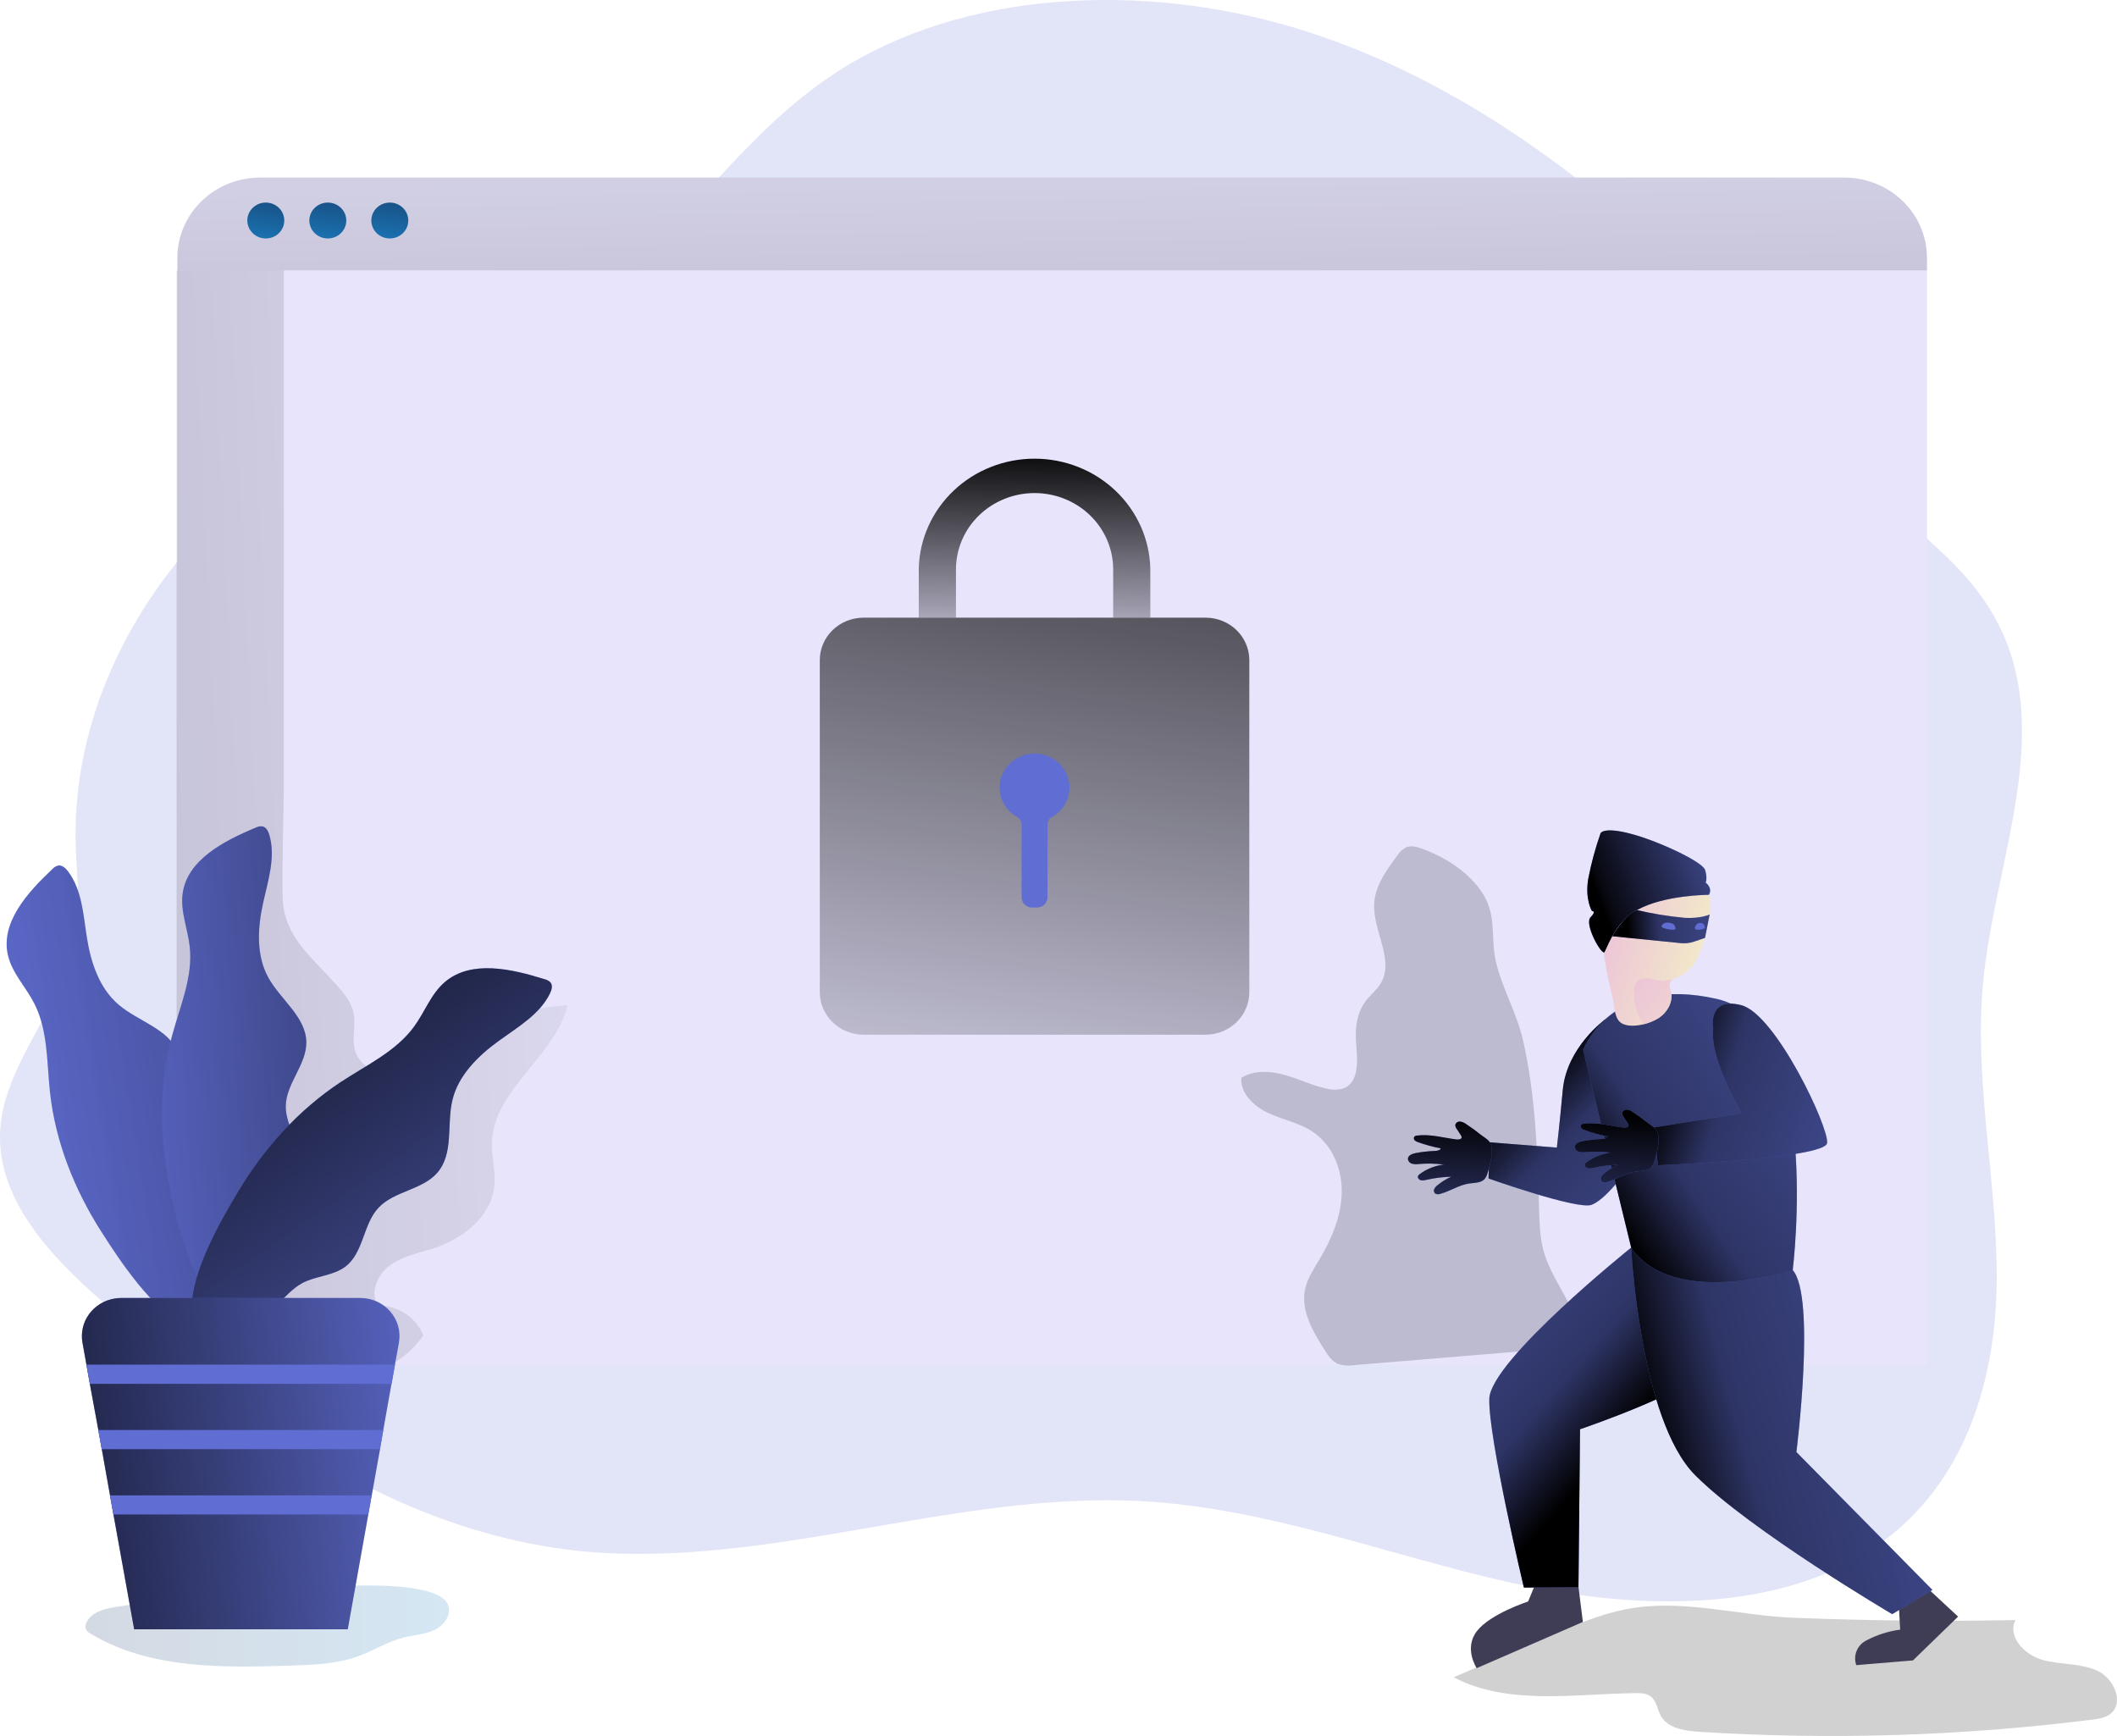 <svg width="350" height="287" viewBox="0 0 350 287" fill="none" xmlns="http://www.w3.org/2000/svg">
<g clip-path="url(#clip0_130_298)">
<path opacity="0.19" d="M74.085 265.339C74.709 266.935 73.422 268.704 71.848 269.464C70.273 270.223 68.451 270.291 66.748 270.718C64.1 271.382 61.768 272.891 59.203 273.819C55.683 275.093 51.851 275.232 48.093 275.357C36.756 275.737 24.656 275.925 15.021 270.108C14.659 269.935 14.364 269.651 14.184 269.3C14.083 268.952 14.12 268.58 14.288 268.257C15.085 266.474 17.373 265.931 19.353 265.628C28.681 264.215 38.231 262.936 47.677 262.614C52.589 262.455 72.224 260.561 74.085 265.339Z" fill="url(#paint0_linear_130_298)"/>
<path opacity="0.18" d="M268.736 266.06C264.443 266.906 260.398 268.642 256.393 270.387L240.327 277.294C249.289 281.977 260.166 280.044 270.345 279.91C271.236 279.91 272.196 279.91 272.904 280.448C273.895 281.203 273.984 282.63 274.603 283.707C275.766 285.745 278.563 286.154 280.955 286.308C302.609 287.678 324.35 287.005 345.871 284.298C346.901 284.169 347.98 284.015 348.812 283.414C351.287 281.621 349.545 277.482 346.742 276.203C343.94 274.925 340.648 275.242 337.672 274.415C334.697 273.588 331.825 270.531 333.216 267.834C320.948 268.068 308.68 267.94 296.411 267.45C287.148 267.065 277.979 264.234 268.736 266.06Z" fill="#000206"/>
<path opacity="0.18" d="M327.889 162.156C329.899 141.798 340.103 120.262 329.671 101.856C326.933 97.049 323.007 92.93 318.616 89.098C312.813 84.046 306.204 79.484 300.426 74.394C290.203 65.395 284.355 54.593 276.479 44.71C273.215 40.536 269.503 36.712 265.403 33.303C263.773 31.967 262.123 30.651 260.452 29.356C246.758 18.824 231.346 9.782 213.82 4.533C188.966 -2.894 159.414 -1.697 138.432 11.859C130.877 16.738 124.758 22.939 118.856 29.356C114.094 34.534 109.494 39.85 104.405 44.696C99.855 49.06 94.924 53.06 89.166 56.266C80.967 60.838 71.531 63.525 62.832 67.366C57.251 69.829 51.943 72.836 46.989 76.341C40.339 81.028 34.392 86.59 29.319 92.867C18.313 106.49 12.095 122.906 12.516 139.433C12.58 142.019 12.798 144.62 12.882 147.216C13.045 150.066 12.874 152.925 12.372 155.739C11.451 160.353 9.189 164.689 6.852 168.987C3.673 174.847 0.341 180.634 0.024 186.984C-0.53 197.916 7.807 207.28 17.056 215.283C18.6 216.62 20.175 217.922 21.729 219.187C24.205 221.206 26.755 223.225 29.324 225.22L29.819 225.604C31.195 226.667 32.577 227.724 33.978 228.772C37.493 231.401 41.092 233.964 44.781 236.406C46.431 237.492 48.081 238.548 49.732 239.573C53.588 241.977 57.544 244.174 61.614 246.178C71.669 251.139 82.408 254.764 93.963 256.206C125.614 260.051 157.097 246.385 189.021 248.192C209.968 249.375 229.504 257.134 249.803 261.652C270.102 266.171 293.673 266.892 310.041 255.725C325.126 245.452 330.072 227.705 330.112 211.294C330.151 194.882 326.285 178.514 327.889 162.156Z" fill="#606ED4"/>
<path d="M304.917 29.357H43.014C41.218 29.354 39.44 29.695 37.781 30.36C36.121 31.024 34.613 32 33.342 33.23C32.071 34.461 31.062 35.923 30.372 37.532C29.683 39.141 29.327 40.867 29.324 42.61V225.609H318.591V42.629C318.591 39.109 317.151 35.733 314.588 33.244C312.024 30.755 308.547 29.357 304.922 29.357H304.917Z" fill="#E7E4FC"/>
<path opacity="0.47" d="M81.74 196.046C81.245 201.06 76.611 204.742 71.838 206.318C69.362 207.136 66.734 207.592 64.61 209.083C62.486 210.573 61.094 213.587 62.431 215.812C64.056 215.805 65.646 216.273 66.994 217.155C68.341 218.038 69.384 219.293 69.986 220.759C66.931 225.273 61.52 227.739 56.124 228.45C50.727 229.162 45.232 228.325 39.885 227.46C38.008 227.162 36.008 226.797 34.657 225.46C33.305 224.124 32.934 222.182 32.597 220.341C32.552 220.081 32.503 219.822 32.453 219.557H29.206V44.696H46.935V127.858C46.935 134.641 46.618 141.481 46.727 148.24C46.836 154.672 51.242 157.931 55.441 162.608C56.733 164.05 58.074 165.579 58.456 167.478C58.867 169.492 58.124 171.626 58.673 173.602C59.624 177.034 64.075 178.332 67.491 177.361C70.907 176.39 73.645 173.89 76.591 171.9C81.682 168.472 87.657 166.492 93.845 166.184C91.77 174.727 81.566 180.125 81.329 188.927C81.254 191.311 81.977 193.666 81.74 196.046Z" fill="url(#paint1_linear_130_298)"/>
<path d="M16.724 203.583C12.268 196.589 9.149 188.73 8.263 180.553C7.718 175.568 7.951 170.309 5.634 165.829C4.258 163.166 2.015 160.877 1.322 157.969C0.035 152.537 4.525 147.572 8.649 143.692C8.897 143.405 9.228 143.197 9.6 143.096C10.243 142.981 10.823 143.5 11.214 144.014C13.575 147.105 13.764 151.225 14.367 155.008C15.016 159.118 16.402 163.368 19.625 166.112C22.848 168.857 27.814 170.064 29.403 173.938C30.814 177.39 28.79 181.461 30.062 184.966C31.334 188.47 35.686 190.571 36.34 194.262C36.775 196.714 35.419 199.146 35.458 201.632C35.488 203.526 36.325 205.309 36.8 207.15C37.82 211.102 36.8 222.672 30.616 219.288C25.017 216.235 20.012 208.741 16.724 203.583Z" fill="#606ED4"/>
<path d="M16.724 203.583C12.268 196.589 9.149 188.73 8.263 180.553C7.718 175.568 7.951 170.309 5.634 165.829C4.258 163.166 2.015 160.877 1.322 157.969C0.035 152.537 4.525 147.572 8.649 143.692C8.897 143.405 9.228 143.197 9.6 143.096C10.243 142.981 10.823 143.5 11.214 144.014C13.575 147.105 13.764 151.225 14.367 155.008C15.016 159.118 16.402 163.368 19.625 166.112C22.848 168.857 27.814 170.064 29.403 173.938C30.814 177.39 28.79 181.461 30.062 184.966C31.334 188.47 35.686 190.571 36.34 194.262C36.775 196.714 35.419 199.146 35.458 201.632C35.488 203.526 36.325 205.309 36.8 207.15C37.82 211.102 36.8 222.672 30.616 219.288C25.017 216.235 20.012 208.741 16.724 203.583Z" fill="url(#paint2_linear_130_298)"/>
<path d="M27.963 195.637C26.344 187.571 26.289 179.139 28.458 171.189C29.77 166.338 31.924 161.502 31.364 156.518C31.047 153.552 29.78 150.638 30.196 147.687C30.973 142.164 36.978 139.034 42.246 136.842C42.585 136.662 42.97 136.582 43.355 136.612C44.004 136.727 44.345 137.409 44.529 138.025C45.613 141.726 44.296 145.63 43.474 149.393C42.588 153.46 42.335 157.912 44.345 161.584C46.355 165.257 50.569 168.093 50.643 172.261C50.707 175.976 47.331 179.091 47.246 182.802C47.162 186.513 50.465 189.975 49.722 193.657C49.227 196.099 47.078 197.906 46.212 200.242C45.548 202.026 45.682 203.982 45.459 205.867C44.964 209.914 39.825 220.398 35.251 215.096C31.131 210.308 29.151 201.584 27.963 195.637Z" fill="#606ED4"/>
<path d="M27.963 195.637C26.344 187.571 26.289 179.139 28.458 171.189C29.77 166.338 31.924 161.502 31.364 156.518C31.047 153.552 29.78 150.638 30.196 147.687C30.973 142.164 36.978 139.034 42.246 136.842C42.585 136.662 42.97 136.582 43.355 136.612C44.004 136.727 44.345 137.409 44.529 138.025C45.613 141.726 44.296 145.63 43.474 149.393C42.588 153.46 42.335 157.912 44.345 161.584C46.355 165.257 50.569 168.093 50.643 172.261C50.707 175.976 47.331 179.091 47.246 182.802C47.162 186.513 50.465 189.975 49.722 193.657C49.227 196.099 47.078 197.906 46.212 200.242C45.548 202.026 45.682 203.982 45.459 205.867C44.964 209.914 39.825 220.398 35.251 215.096C31.131 210.308 29.151 201.584 27.963 195.637Z" fill="url(#paint3_linear_130_298)"/>
<path d="M39.38 196.978C43.637 189.874 49.316 183.519 56.327 178.894C60.604 176.082 65.491 173.808 68.471 169.713C70.243 167.28 71.273 164.281 73.585 162.324C77.917 158.666 84.547 160.171 90.013 161.882C90.39 161.96 90.735 162.146 91.003 162.416C91.414 162.896 91.211 163.651 90.928 164.233C89.235 167.708 85.591 169.799 82.423 172.107C78.992 174.597 75.784 177.784 74.803 181.831C73.823 185.879 75.066 190.71 72.288 193.892C69.813 196.728 65.164 196.906 62.58 199.661C59.995 202.415 60.134 207.116 57.084 209.414C55.059 210.938 52.212 210.924 49.974 212.125C48.266 213.044 47.039 214.596 45.588 215.87C42.479 218.605 31.493 223.196 31.651 216.283C31.785 210.058 36.236 202.218 39.38 196.978Z" fill="#606ED4"/>
<path d="M39.38 196.978C43.637 189.874 49.316 183.519 56.327 178.894C60.604 176.082 65.491 173.808 68.471 169.713C70.243 167.28 71.273 164.281 73.585 162.324C77.917 158.666 84.547 160.171 90.013 161.882C90.39 161.96 90.735 162.146 91.003 162.416C91.414 162.896 91.211 163.651 90.928 164.233C89.235 167.708 85.591 169.799 82.423 172.107C78.992 174.597 75.784 177.784 74.803 181.831C73.823 185.879 75.066 190.71 72.288 193.892C69.813 196.728 65.164 196.906 62.58 199.661C59.995 202.415 60.134 207.116 57.084 209.414C55.059 210.938 52.212 210.924 49.974 212.125C48.266 213.044 47.039 214.596 45.588 215.87C42.479 218.605 31.493 223.196 31.651 216.283C31.785 210.058 36.236 202.218 39.38 196.978Z" fill="url(#paint4_linear_130_298)"/>
<path d="M65.956 221.97L65.293 225.609L64.723 228.777L63.367 236.411L62.827 239.579L61.461 247.217L60.891 250.38L57.495 269.358H22.18L18.754 250.38L18.185 247.217L16.828 239.579L16.254 236.411L14.848 228.777L14.288 225.609L13.635 221.975C13.487 221.16 13.507 220.325 13.692 219.517C13.877 218.71 14.225 217.945 14.715 217.268C15.204 216.591 15.827 216.014 16.546 215.57C17.265 215.127 18.068 214.825 18.907 214.683C19.279 214.62 19.655 214.587 20.031 214.587H59.559C60.506 214.585 61.442 214.785 62.3 215.173C63.159 215.561 63.919 216.127 64.528 216.831C65.137 217.535 65.58 218.36 65.825 219.248C66.07 220.136 66.111 221.065 65.946 221.97H65.956Z" fill="#606ED4"/>
<path d="M65.956 221.97L65.293 225.609L64.723 228.777L63.367 236.411L62.827 239.579L61.461 247.217L60.891 250.38L57.495 269.358H22.18L18.754 250.38L18.185 247.217L16.828 239.579L16.254 236.411L14.848 228.777L14.288 225.609L13.635 221.975C13.487 221.16 13.507 220.325 13.692 219.517C13.877 218.71 14.225 217.945 14.715 217.268C15.204 216.591 15.827 216.014 16.546 215.57C17.265 215.127 18.068 214.825 18.907 214.683C19.279 214.62 19.655 214.587 20.031 214.587H59.559C60.506 214.585 61.442 214.785 62.3 215.173C63.159 215.561 63.919 216.127 64.528 216.831C65.137 217.535 65.58 218.36 65.825 219.248C66.07 220.136 66.111 221.065 65.946 221.97H65.956Z" fill="url(#paint5_linear_130_298)"/>
<path d="M318.591 42.629V44.696H29.324V42.629C29.324 39.109 30.764 35.733 33.328 33.244C35.891 30.755 39.368 29.357 42.994 29.357H304.897C306.692 29.356 308.47 29.699 310.129 30.365C311.787 31.032 313.295 32.009 314.564 33.241C315.834 34.473 316.842 35.935 317.529 37.545C318.217 39.156 318.571 40.881 318.572 42.624L318.591 42.629Z" fill="url(#paint6_linear_130_298)"/>
<path d="M43.944 39.423C45.631 39.423 46.999 38.095 46.999 36.457C46.999 34.819 45.631 33.491 43.944 33.491C42.257 33.491 40.89 34.819 40.89 36.457C40.89 38.095 42.257 39.423 43.944 39.423Z" fill="url(#paint7_linear_130_298)"/>
<path d="M54.198 39.423C55.885 39.423 57.252 38.095 57.252 36.457C57.252 34.819 55.885 33.491 54.198 33.491C52.511 33.491 51.143 34.819 51.143 36.457C51.143 38.095 52.511 39.423 54.198 39.423Z" fill="url(#paint8_linear_130_298)"/>
<path d="M64.446 39.423C66.133 39.423 67.501 38.095 67.501 36.457C67.501 34.819 66.133 33.491 64.446 33.491C62.759 33.491 61.391 34.819 61.391 36.457C61.391 38.095 62.759 39.423 64.446 39.423Z" fill="url(#paint9_linear_130_298)"/>
<path d="M206.547 109.134V164.04C206.544 165.902 205.781 167.686 204.425 169.002C203.069 170.318 201.231 171.057 199.314 171.059H142.769C140.852 171.057 139.014 170.318 137.658 169.002C136.302 167.686 135.539 165.902 135.536 164.04V109.134C135.536 107.273 136.298 105.488 137.653 104.172C139.009 102.856 140.847 102.116 142.764 102.116H199.314C201.227 102.115 203.064 102.85 204.42 104.161C205.775 105.473 206.541 107.252 206.547 109.11V109.134Z" fill="url(#paint10_linear_130_298)"/>
<path d="M176.822 130.04C176.851 131.054 176.597 132.057 176.087 132.942C175.577 133.827 174.83 134.562 173.926 135.068C173.696 135.197 173.506 135.383 173.375 135.607C173.245 135.831 173.178 136.085 173.183 136.342V148.36C173.183 148.804 173.001 149.229 172.678 149.543C172.355 149.857 171.917 150.033 171.46 150.033H170.618C170.161 150.033 169.723 149.857 169.4 149.543C169.077 149.229 168.895 148.804 168.895 148.36V136.342C168.898 136.085 168.83 135.831 168.7 135.607C168.57 135.382 168.381 135.195 168.153 135.064C167.279 134.575 166.553 133.872 166.045 133.027C165.538 132.181 165.267 131.221 165.259 130.242C165.251 129.263 165.508 128.299 166.002 127.446C166.497 126.593 167.212 125.88 168.078 125.378C168.944 124.877 169.93 124.604 170.938 124.586C171.946 124.568 172.941 124.807 173.825 125.278C174.709 125.749 175.45 126.437 175.976 127.272C176.502 128.107 176.793 129.062 176.822 130.04ZM65.307 225.609L64.738 228.777H14.863L14.293 225.609H65.307ZM63.367 236.411L62.802 239.578H16.813L16.239 236.411H63.367ZM61.436 247.217L60.867 250.38H18.754L18.185 247.217H61.436Z" fill="#606ED4"/>
<path opacity="0.18" d="M244.679 147.043C242.357 143.885 238.847 141.688 235.109 140.313C234.257 140 233.297 139.731 232.465 140.082C231.881 140.395 231.391 140.851 231.044 141.404C229.242 143.808 227.366 146.403 227.192 149.374C226.935 153.893 230.623 158.705 228.257 162.603C227.598 163.69 226.549 164.497 225.781 165.516C224.336 167.439 224.004 169.958 224.197 172.333C224.43 175.183 224.806 178.995 222.034 179.966C221.201 180.203 220.318 180.215 219.479 180C217.048 179.519 214.8 178.39 212.419 177.717C210.038 177.044 207.29 176.885 205.22 178.197C205.037 180.764 207.31 182.903 209.701 184.014C212.092 185.124 214.786 185.629 216.979 187.076C220.296 189.258 221.93 193.325 221.826 197.233C221.722 201.141 220.147 204.843 218.137 208.213C217.202 209.78 216.157 211.342 215.771 213.116C215.013 216.654 217.053 220.129 219.009 223.21C219.583 224.109 220.212 225.061 221.212 225.484C222.059 225.764 222.964 225.835 223.846 225.691L258.571 222.807C259.562 222.725 260.715 222.533 261.141 221.663C261.329 221.128 261.329 220.548 261.141 220.014C260.007 215.293 256.438 211.409 255.17 206.718C254.586 204.53 254.522 202.247 254.457 199.988C254.2 190.672 253.878 181.264 251.833 172.107C250.808 167.545 248.283 163.281 247.283 158.835C246.353 154.686 247.63 151.052 244.679 147.043Z" fill="#000206"/>
<path d="M190.184 102.116H184.04V94.103C184.032 90.756 182.654 87.55 180.211 85.189C177.768 82.829 174.459 81.507 171.012 81.516C167.565 81.524 164.263 82.861 161.832 85.233C159.4 87.606 158.039 90.819 158.048 94.165V102.116H151.899V93.944C152.027 89.088 154.107 84.474 157.694 81.088C161.282 77.703 166.092 75.815 171.095 75.83C176.098 75.844 180.896 77.759 184.463 81.165C188.03 84.572 190.081 89.198 190.179 94.055L190.184 102.116Z" fill="url(#paint11_linear_130_298)"/>
<path d="M318.547 262.455L323.73 267.262L316.269 274.502L306.897 275.285C306.621 274.515 306.643 273.674 306.958 272.918C307.273 272.162 307.86 271.542 308.61 271.175C310.333 270.271 312.21 269.675 314.15 269.416L313.947 265.695L318.547 262.455ZM260.933 262.085L261.695 268.152L244.14 275.785C244.14 275.785 241.946 272.492 244.194 269.632C246.442 266.772 252.64 264.763 252.64 264.763L253.734 262.124L260.933 262.085Z" fill="#3F3D56"/>
<path d="M265.404 168.516C265.404 168.516 259.047 173.078 258.378 180.159C257.71 187.239 257.388 189.725 257.388 189.725L246.249 188.85L246.1 194.83C246.1 194.83 260.879 200.074 263.146 199.18C265.414 198.286 268.251 194.339 268.251 194.339L265.404 168.516Z" fill="#606ED4"/>
<path d="M265.404 168.516C265.404 168.516 259.047 173.078 258.378 180.159C257.71 187.239 257.388 189.725 257.388 189.725L246.249 188.85L246.1 194.83C246.1 194.83 260.879 200.074 263.146 199.18C265.414 198.286 268.251 194.339 268.251 194.339L265.404 168.516Z" fill="url(#paint12_linear_130_298)"/>
<path d="M269.681 206.256C269.681 206.256 246.412 224.898 246.224 231.253C246.036 237.608 251.942 262.455 251.942 262.455L260.963 262.407L261.225 236.286C261.225 236.286 280.256 229.835 282.326 225.936C284.395 222.038 288.782 203.021 269.681 206.256Z" fill="#606ED4"/>
<path d="M269.681 206.256C269.681 206.256 246.412 224.898 246.224 231.253C246.036 237.608 251.942 262.455 251.942 262.455L260.963 262.407L261.225 236.286C261.225 236.286 280.256 229.835 282.326 225.936C284.395 222.038 288.782 203.021 269.681 206.256Z" fill="url(#paint13_linear_130_298)"/>
<path d="M269.681 206.256C269.681 206.256 271.102 234.685 280.257 243.876C289.411 253.067 312.839 266.858 312.839 266.858L319.488 262.854L296.996 240.059C296.996 240.059 300.248 214.471 296.401 209.986C292.555 205.501 269.681 206.256 269.681 206.256Z" fill="#606ED4"/>
<path d="M269.681 206.256C269.681 206.256 271.102 234.685 280.257 243.876C289.411 253.067 312.839 266.858 312.839 266.858L319.488 262.854L296.996 240.059C296.996 240.059 300.248 214.471 296.401 209.986C292.555 205.501 269.681 206.256 269.681 206.256Z" fill="url(#paint14_linear_130_298)"/>
<path d="M269.681 206.256L261.73 173.592C261.73 173.592 266.186 161.137 283.846 165.146C301.506 169.155 296.387 209.986 296.387 209.986C296.387 209.986 276.563 216.37 269.681 206.256Z" fill="#606ED4"/>
<path d="M269.681 206.256L261.73 173.592C261.73 173.592 266.186 161.137 283.846 165.146C301.506 169.155 296.387 209.986 296.387 209.986C296.387 209.986 276.563 216.37 269.681 206.256Z" fill="url(#paint15_linear_130_298)"/>
<path d="M283.247 170.16C283.247 170.16 282.187 164.723 287.871 166.175C293.555 167.627 302.402 186.364 302.075 188.97C301.748 191.575 274.097 192.647 274.097 192.647L273.439 186.398L287.975 184.038C287.975 184.038 282.638 175.164 283.247 170.16Z" fill="#606ED4"/>
<path d="M283.247 170.16C283.247 170.16 282.187 164.723 287.871 166.175C293.555 167.627 302.402 186.364 302.075 188.97C301.748 191.575 274.097 192.647 274.097 192.647L273.439 186.398L287.975 184.038C287.975 184.038 282.638 175.164 283.247 170.16Z" fill="url(#paint16_linear_130_298)"/>
<path d="M280.534 158.565C279.852 159.933 278.692 161.022 277.261 161.637C277.021 161.717 276.787 161.815 276.563 161.93C276.462 161.992 276.371 162.066 276.291 162.151C275.796 162.69 276.142 163.488 276.291 164.18C276.568 165.757 275.627 167.372 274.271 168.275C273.509 168.75 272.673 169.102 271.795 169.319C270.562 169.631 269.236 169.703 268.3 169.275C266.815 168.598 266.963 166.391 266.636 165.04C265.557 160.656 264.611 156.162 265.102 151.629C265.364 149.225 266.057 146.774 267.547 144.822C269.038 142.87 271.409 141.457 273.914 141.5C276.419 141.543 278.796 143.077 280.583 144.865C281.208 145.462 281.735 146.148 282.148 146.899C283.306 149.153 282.692 151.85 282.049 154.292C281.721 155.77 281.212 157.204 280.534 158.565Z" fill="url(#paint17_linear_130_298)"/>
<path d="M282.524 147.932C282.524 147.932 275.098 147.932 270.607 150.47C266.602 152.725 265.498 157.541 265.161 157.46C264.404 157.291 261.933 152.653 262.973 151.629C264.012 150.605 263.191 150.6 263.191 150.6C263.191 150.6 261.997 148.677 262.596 145.226C263.087 142.704 263.759 140.22 264.607 137.789C264.607 137.789 264.918 136.645 269.414 137.789C273.909 138.933 281.489 142.428 281.91 143.846C282.331 145.264 281.984 145.913 281.984 145.913C281.984 145.913 283.217 146.793 282.524 147.932Z" fill="#606ED4"/>
<path d="M282.524 147.932C282.524 147.932 275.098 147.932 270.607 150.47C266.602 152.725 265.498 157.541 265.161 157.46C264.404 157.291 261.933 152.653 262.973 151.629C264.012 150.605 263.191 150.6 263.191 150.6C263.191 150.6 261.997 148.677 262.596 145.226C263.087 142.705 263.759 140.22 264.607 137.789C264.607 137.789 264.918 136.645 269.414 137.789C273.909 138.933 281.489 142.428 281.91 143.846C282.331 145.264 281.984 145.913 281.984 145.913C281.984 145.913 283.217 146.793 282.524 147.932Z" fill="url(#paint18_linear_130_298)"/>
<path d="M270.607 150.451C273.213 151.063 275.86 151.493 278.529 151.739C280.925 151.888 282.653 151.259 282.667 151.148C282.697 150.903 281.89 155.051 281.89 155.051L280.073 155.671C279.372 155.912 278.624 155.998 277.885 155.921L266.552 154.777C266.552 154.777 268.483 151.412 270.607 150.451Z" fill="#606ED4"/>
<path d="M270.607 150.451C273.213 151.063 275.86 151.493 278.529 151.739C280.925 151.888 282.653 151.259 282.667 151.148C282.697 150.903 281.89 155.051 281.89 155.051L280.073 155.671C279.372 155.912 278.624 155.998 277.885 155.921L266.552 154.777C266.552 154.777 268.483 151.412 270.607 150.451Z" fill="url(#paint19_linear_130_298)"/>
<path d="M275.266 152.585C275.592 152.499 275.936 152.509 276.256 152.614C276.474 152.652 276.672 152.763 276.816 152.927C276.898 153.051 276.955 153.19 276.984 153.335C277.014 153.418 277.014 153.507 276.984 153.59C276.942 153.637 276.888 153.673 276.827 153.692C276.765 153.712 276.7 153.715 276.637 153.7C276.047 153.704 275.461 153.595 274.914 153.378C274.469 153.153 274.89 152.715 275.266 152.585ZM280.494 152.821C280.587 152.74 280.696 152.678 280.814 152.639C280.933 152.6 281.058 152.585 281.182 152.595C281.263 152.59 281.344 152.602 281.42 152.629C281.496 152.657 281.565 152.699 281.623 152.754C281.706 152.86 281.772 152.978 281.816 153.104C281.855 153.182 281.872 153.268 281.866 153.354C281.854 153.404 281.828 153.448 281.79 153.483C281.752 153.517 281.704 153.539 281.653 153.547C281.258 153.699 280.828 153.74 280.41 153.667C280.053 153.566 280.256 153.037 280.494 152.821Z" fill="#606ED4"/>
<path d="M274.246 168.276C273.484 168.75 272.648 169.103 271.77 169.319C271.034 168.509 270.562 167.505 270.414 166.434C270.27 165.692 270.182 164.94 270.152 164.185C270.061 163.528 270.227 162.863 270.617 162.32C270.875 162.087 271.185 161.916 271.522 161.819C271.86 161.722 272.216 161.703 272.563 161.762C273.261 161.839 273.934 162.074 274.632 162.147C275.226 162.209 275.939 161.945 276.563 161.911C276.462 161.973 276.371 162.047 276.291 162.132C275.796 162.671 276.142 163.469 276.291 164.161C276.543 165.757 275.602 167.372 274.246 168.276Z" fill="url(#paint20_linear_130_298)"/>
<path d="M242.402 185.84C242.115 185.62 241.774 185.475 241.412 185.422C241.231 185.401 241.049 185.444 240.899 185.544C240.75 185.644 240.643 185.794 240.6 185.965C240.599 186.21 240.685 186.448 240.842 186.638L241.511 187.653C241.595 187.758 241.645 187.885 241.654 188.018C241.654 188.355 241.159 188.422 240.808 188.379C238.629 188.109 236.456 187.456 234.282 187.734C234.115 187.739 233.955 187.802 233.832 187.912C233.769 188.003 233.74 188.113 233.75 188.222C233.76 188.331 233.808 188.434 233.886 188.513C234.05 188.667 234.251 188.777 234.47 188.835C235.687 189.268 236.937 189.609 238.208 189.854C238.065 190.2 237.594 190.263 237.218 190.277C236.166 190.316 235.118 190.431 234.084 190.623C233.495 190.729 232.772 191.018 232.767 191.585C232.784 191.774 232.861 191.954 232.988 192.099C233.115 192.243 233.285 192.346 233.475 192.392C233.858 192.48 234.255 192.493 234.644 192.431C236.007 192.32 237.378 192.354 238.733 192.532C237.268 192.695 235.876 193.244 234.708 194.118C234.601 194.191 234.513 194.286 234.451 194.397C234.317 194.676 234.569 195.012 234.871 195.108C235.184 195.171 235.509 195.152 235.812 195.056C237.166 194.75 238.547 194.577 239.936 194.536C239.099 194.911 238.319 195.396 237.619 195.979C237.407 196.137 237.237 196.343 237.124 196.579C237.067 196.699 237.048 196.832 237.071 196.962C237.094 197.092 237.158 197.212 237.253 197.305C237.379 197.381 237.522 197.426 237.67 197.438C237.818 197.45 237.967 197.427 238.104 197.373C239.753 196.94 241.209 195.902 242.897 195.661C243.778 195.531 244.798 195.584 245.412 194.955C245.674 194.643 245.858 194.276 245.947 193.883C246.313 192.647 247.071 190.037 246.303 188.835C246.001 188.355 245.268 187.96 244.818 187.605C244.045 186.976 243.238 186.387 242.402 185.84ZM269.993 183.87C269.706 183.649 269.365 183.505 269.003 183.451C268.823 183.43 268.641 183.473 268.491 183.573C268.341 183.673 268.235 183.823 268.191 183.995C268.191 184.239 268.276 184.477 268.434 184.668L269.102 185.682C269.186 185.787 269.236 185.914 269.246 186.047C269.221 186.384 268.751 186.451 268.399 186.408C266.221 186.138 264.047 185.48 261.874 185.764C261.707 185.766 261.547 185.828 261.423 185.937C261.359 186.028 261.329 186.138 261.339 186.249C261.349 186.359 261.398 186.463 261.478 186.542C261.641 186.696 261.842 186.806 262.062 186.864C263.279 187.297 264.529 187.638 265.8 187.883C265.656 188.23 265.186 188.287 264.81 188.302C263.758 188.344 262.71 188.461 261.676 188.653C261.087 188.758 260.364 189.042 260.359 189.614C260.376 189.803 260.453 189.983 260.58 190.128C260.707 190.273 260.877 190.375 261.067 190.422C261.45 190.509 261.847 190.522 262.235 190.46C263.598 190.349 264.969 190.383 266.325 190.561C264.861 190.724 263.471 191.273 262.304 192.147C262.196 192.218 262.107 192.311 262.042 192.421C262.021 192.495 262.015 192.571 262.025 192.647C262.034 192.722 262.059 192.795 262.098 192.861C262.136 192.927 262.188 192.985 262.25 193.032C262.312 193.078 262.382 193.113 262.458 193.133C262.77 193.199 263.095 193.182 263.399 193.085C264.752 192.777 266.134 192.603 267.523 192.566C266.686 192.94 265.906 193.425 265.206 194.008C264.994 194.167 264.824 194.373 264.711 194.608C264.654 194.728 264.637 194.861 264.66 194.991C264.683 195.12 264.745 195.24 264.839 195.334C264.967 195.41 265.111 195.456 265.259 195.467C265.408 195.479 265.558 195.457 265.696 195.402C267.34 194.969 268.795 193.931 270.483 193.69C271.365 193.561 272.385 193.613 272.998 192.984C273.261 192.672 273.444 192.305 273.533 191.912C273.904 190.676 274.657 188.066 273.89 186.86C273.588 186.379 272.855 185.989 272.404 185.634C271.633 185.005 270.828 184.416 269.993 183.87Z" fill="#606ED4"/>
<path d="M242.402 185.841C242.115 185.62 241.774 185.475 241.412 185.422C241.231 185.401 241.049 185.444 240.899 185.544C240.75 185.644 240.643 185.794 240.6 185.965C240.599 186.21 240.685 186.448 240.842 186.638L241.511 187.653C241.595 187.758 241.645 187.885 241.654 188.018C241.654 188.355 241.159 188.422 240.808 188.379C238.629 188.109 236.456 187.456 234.282 187.734C234.115 187.739 233.955 187.802 233.832 187.912C233.769 188.003 233.74 188.113 233.75 188.222C233.76 188.331 233.808 188.434 233.886 188.513C234.05 188.667 234.251 188.777 234.47 188.835C235.687 189.268 236.937 189.609 238.208 189.854C238.065 190.2 237.594 190.263 237.218 190.277C236.166 190.316 235.118 190.431 234.084 190.624C233.495 190.729 232.772 191.018 232.767 191.585C232.784 191.774 232.861 191.954 232.988 192.099C233.115 192.243 233.285 192.346 233.475 192.393C233.858 192.48 234.255 192.493 234.644 192.431C236.007 192.32 237.378 192.354 238.733 192.532C237.268 192.695 235.876 193.244 234.708 194.118C234.601 194.191 234.513 194.286 234.451 194.397C234.317 194.676 234.569 195.012 234.871 195.108C235.184 195.171 235.509 195.152 235.812 195.056C237.166 194.751 238.547 194.577 239.936 194.536C239.099 194.911 238.319 195.396 237.619 195.979C237.407 196.137 237.237 196.344 237.124 196.579C237.067 196.699 237.048 196.832 237.071 196.962C237.094 197.092 237.158 197.212 237.253 197.305C237.379 197.381 237.522 197.427 237.67 197.438C237.818 197.45 237.967 197.427 238.104 197.373C239.753 196.94 241.209 195.902 242.897 195.661C243.778 195.532 244.798 195.584 245.412 194.955C245.674 194.643 245.858 194.276 245.947 193.883C246.313 192.647 247.071 190.037 246.303 188.835C246.001 188.355 245.268 187.96 244.818 187.605C244.045 186.976 243.238 186.387 242.402 185.841Z" fill="url(#paint21_linear_130_298)"/>
<path d="M269.993 183.87C269.706 183.649 269.365 183.505 269.003 183.451C268.823 183.43 268.64 183.473 268.491 183.573C268.341 183.673 268.234 183.823 268.191 183.995C268.19 184.239 268.276 184.477 268.434 184.668L269.102 185.682C269.186 185.787 269.236 185.914 269.246 186.047C269.221 186.384 268.75 186.451 268.399 186.408C266.221 186.138 264.047 185.48 261.874 185.764C261.707 185.766 261.547 185.828 261.423 185.937C261.359 186.028 261.329 186.138 261.339 186.249C261.349 186.359 261.398 186.463 261.478 186.542C261.641 186.696 261.842 186.806 262.062 186.864C263.279 187.297 264.528 187.638 265.8 187.883C265.656 188.23 265.186 188.287 264.81 188.302C263.757 188.344 262.71 188.461 261.676 188.653C261.086 188.758 260.364 189.042 260.359 189.614C260.375 189.803 260.453 189.983 260.58 190.128C260.706 190.273 260.877 190.375 261.067 190.422C261.45 190.509 261.847 190.522 262.235 190.46C263.598 190.349 264.969 190.383 266.324 190.561C264.861 190.724 263.47 191.273 262.304 192.147C262.196 192.218 262.106 192.311 262.042 192.421C262.021 192.495 262.015 192.571 262.025 192.647C262.034 192.722 262.059 192.795 262.098 192.861C262.136 192.927 262.188 192.985 262.25 193.032C262.312 193.078 262.382 193.113 262.458 193.133C262.77 193.199 263.095 193.182 263.399 193.085C264.752 192.777 266.133 192.603 267.523 192.566C266.685 192.94 265.906 193.425 265.206 194.008C264.993 194.167 264.824 194.373 264.71 194.608C264.654 194.728 264.637 194.861 264.66 194.991C264.683 195.12 264.745 195.24 264.839 195.334C264.967 195.41 265.11 195.456 265.259 195.467C265.408 195.479 265.558 195.457 265.696 195.402C267.339 194.969 268.795 193.931 270.483 193.69C271.365 193.561 272.384 193.613 272.998 192.984C273.261 192.672 273.444 192.305 273.533 191.912C273.904 190.676 274.657 188.066 273.889 186.86C273.587 186.379 272.855 185.989 272.404 185.634C271.633 185.005 270.828 184.416 269.993 183.87Z" fill="url(#paint22_linear_130_298)"/>
</g>
<defs>
<linearGradient id="paint0_linear_130_298" x1="14.13" y1="268.815" x2="74.244" y2="268.815" gradientUnits="userSpaceOnUse">
<stop stop-color="#183866"/>
<stop offset="1" stop-color="#1A7FC1"/>
</linearGradient>
<linearGradient id="paint1_linear_130_298" x1="135.056" y1="132.482" x2="-240.402" y2="150.352" gradientUnits="userSpaceOnUse">
<stop stop-opacity="0"/>
<stop offset="0.97" stop-color="#0C0C11"/>
<stop offset="0.98" stop-color="#312F43"/>
<stop offset="0.99" stop-color="#3F3D56"/>
</linearGradient>
<linearGradient id="paint2_linear_130_298" x1="-5.872" y1="185.6" x2="163.982" y2="158.354" gradientUnits="userSpaceOnUse">
<stop stop-opacity="0"/>
<stop offset="0.97" stop-color="#0C0C11"/>
<stop offset="0.98" stop-color="#312F43"/>
<stop offset="0.99" stop-color="#3F3D56"/>
</linearGradient>
<linearGradient id="paint3_linear_130_298" x1="10.62" y1="178.337" x2="130.757" y2="170.889" gradientUnits="userSpaceOnUse">
<stop stop-opacity="0"/>
<stop offset="0.29" stop-opacity="0.29"/>
<stop offset="0.97" stop-color="#0C0C11"/>
<stop offset="0.98" stop-color="#312F43"/>
<stop offset="0.99" stop-color="#3F3D56"/>
</linearGradient>
<linearGradient id="paint4_linear_130_298" x1="105.306" y1="249.245" x2="43.677" y2="161.358" gradientUnits="userSpaceOnUse">
<stop stop-opacity="0"/>
<stop offset="0.84" stop-opacity="0.66"/>
<stop offset="0.97"/>
</linearGradient>
<linearGradient id="paint5_linear_130_298" x1="79.794" y1="238.814" x2="2.361" y2="245.114" gradientUnits="userSpaceOnUse">
<stop stop-opacity="0"/>
<stop offset="0.87" stop-opacity="0.66"/>
<stop offset="1"/>
</linearGradient>
<linearGradient id="paint6_linear_130_298" x1="173.287" y1="-11.114" x2="177.161" y2="324.132" gradientUnits="userSpaceOnUse">
<stop stop-opacity="0"/>
<stop offset="0.5" stop-opacity="0.38"/>
<stop offset="0.97" stop-color="#0C0C11"/>
<stop offset="0.98" stop-color="#312F43"/>
<stop offset="0.99" stop-color="#3F3D56"/>
</linearGradient>
<linearGradient id="paint7_linear_130_298" x1="45.232" y1="28.496" x2="43.17" y2="41.965" gradientUnits="userSpaceOnUse">
<stop stop-color="#183866"/>
<stop offset="1" stop-color="#1A7FC1"/>
</linearGradient>
<linearGradient id="paint8_linear_130_298" x1="55.485" y1="28.501" x2="53.424" y2="41.97" gradientUnits="userSpaceOnUse">
<stop stop-color="#183866"/>
<stop offset="1" stop-color="#1A7FC1"/>
</linearGradient>
<linearGradient id="paint9_linear_130_298" x1="65.738" y1="28.506" x2="63.677" y2="41.975" gradientUnits="userSpaceOnUse">
<stop stop-color="#183866"/>
<stop offset="1" stop-color="#1A7FC1"/>
</linearGradient>
<linearGradient id="paint10_linear_130_298" x1="187.744" y1="33.62" x2="161.07" y2="208.046" gradientUnits="userSpaceOnUse">
<stop offset="0.01"/>
<stop offset="0.99" stop-opacity="0"/>
</linearGradient>
<linearGradient id="paint11_linear_130_298" x1="171.45" y1="72.822" x2="170.829" y2="113.702" gradientUnits="userSpaceOnUse">
<stop offset="0.01"/>
<stop offset="0.99" stop-opacity="0"/>
</linearGradient>
<linearGradient id="paint12_linear_130_298" x1="251.516" y1="177.683" x2="309.92" y2="236.027" gradientUnits="userSpaceOnUse">
<stop offset="0.01"/>
<stop offset="0.15" stop-opacity="0.52"/>
<stop offset="0.99" stop-opacity="0"/>
</linearGradient>
<linearGradient id="paint13_linear_130_298" x1="269.369" y1="237.685" x2="201.6" y2="178.504" gradientUnits="userSpaceOnUse">
<stop offset="0.01"/>
<stop offset="0.16" stop-opacity="0.52"/>
<stop offset="1" stop-opacity="0"/>
</linearGradient>
<linearGradient id="paint14_linear_130_298" x1="272.231" y1="241.256" x2="376.385" y2="213.975" gradientUnits="userSpaceOnUse">
<stop offset="0.01"/>
<stop offset="0.15" stop-opacity="0.52"/>
<stop offset="0.99" stop-opacity="0"/>
</linearGradient>
<linearGradient id="paint15_linear_130_298" x1="264.23" y1="199.603" x2="343.482" y2="146.717" gradientUnits="userSpaceOnUse">
<stop offset="0.01"/>
<stop offset="0.15" stop-opacity="0.52"/>
<stop offset="0.99" stop-opacity="0"/>
</linearGradient>
<linearGradient id="paint16_linear_130_298" x1="274.172" y1="177.471" x2="346.036" y2="199.151" gradientUnits="userSpaceOnUse">
<stop offset="0.01"/>
<stop offset="0.15" stop-opacity="0.52"/>
<stop offset="0.99" stop-opacity="0"/>
</linearGradient>
<linearGradient id="paint17_linear_130_298" x1="264.79" y1="155.22" x2="281.54" y2="159.667" gradientUnits="userSpaceOnUse">
<stop stop-color="#ECC4D7"/>
<stop offset="0.42" stop-color="#EFD4D1"/>
<stop offset="1" stop-color="#F2EAC9"/>
</linearGradient>
<linearGradient id="paint18_linear_130_298" x1="263.453" y1="148.052" x2="318.46" y2="126.9" gradientUnits="userSpaceOnUse">
<stop offset="0.01"/>
<stop offset="0.03" stop-opacity="0.93"/>
<stop offset="0.51" stop-opacity="0.05"/>
<stop offset="0.58" stop-opacity="0.03"/>
<stop offset="0.99" stop-opacity="0"/>
</linearGradient>
<linearGradient id="paint19_linear_130_298" x1="268.661" y1="153.585" x2="306.526" y2="150.97" gradientUnits="userSpaceOnUse">
<stop offset="0.01"/>
<stop offset="0.15" stop-opacity="0.52"/>
<stop offset="0.99" stop-opacity="0"/>
</linearGradient>
<linearGradient id="paint20_linear_130_298" x1="269.208" y1="163.059" x2="286.937" y2="177.283" gradientUnits="userSpaceOnUse">
<stop stop-color="#ECC4D7"/>
<stop offset="0.42" stop-color="#EFD4D1"/>
<stop offset="1" stop-color="#F2EAC9"/>
</linearGradient>
<linearGradient id="paint21_linear_130_298" x1="239.966" y1="182.865" x2="236.255" y2="303.673" gradientUnits="userSpaceOnUse">
<stop offset="0.01"/>
<stop offset="0.15" stop-opacity="0.52"/>
<stop offset="0.99" stop-opacity="0"/>
</linearGradient>
<linearGradient id="paint22_linear_130_298" x1="267.483" y1="183.144" x2="263.772" y2="303.952" gradientUnits="userSpaceOnUse">
<stop offset="0.01"/>
<stop offset="0.15" stop-opacity="0.52"/>
<stop offset="0.99" stop-opacity="0"/>
</linearGradient>
<clipPath id="clip0_130_298">
<rect width="350" height="287" fill="white"/>
</clipPath>
</defs>
</svg>
